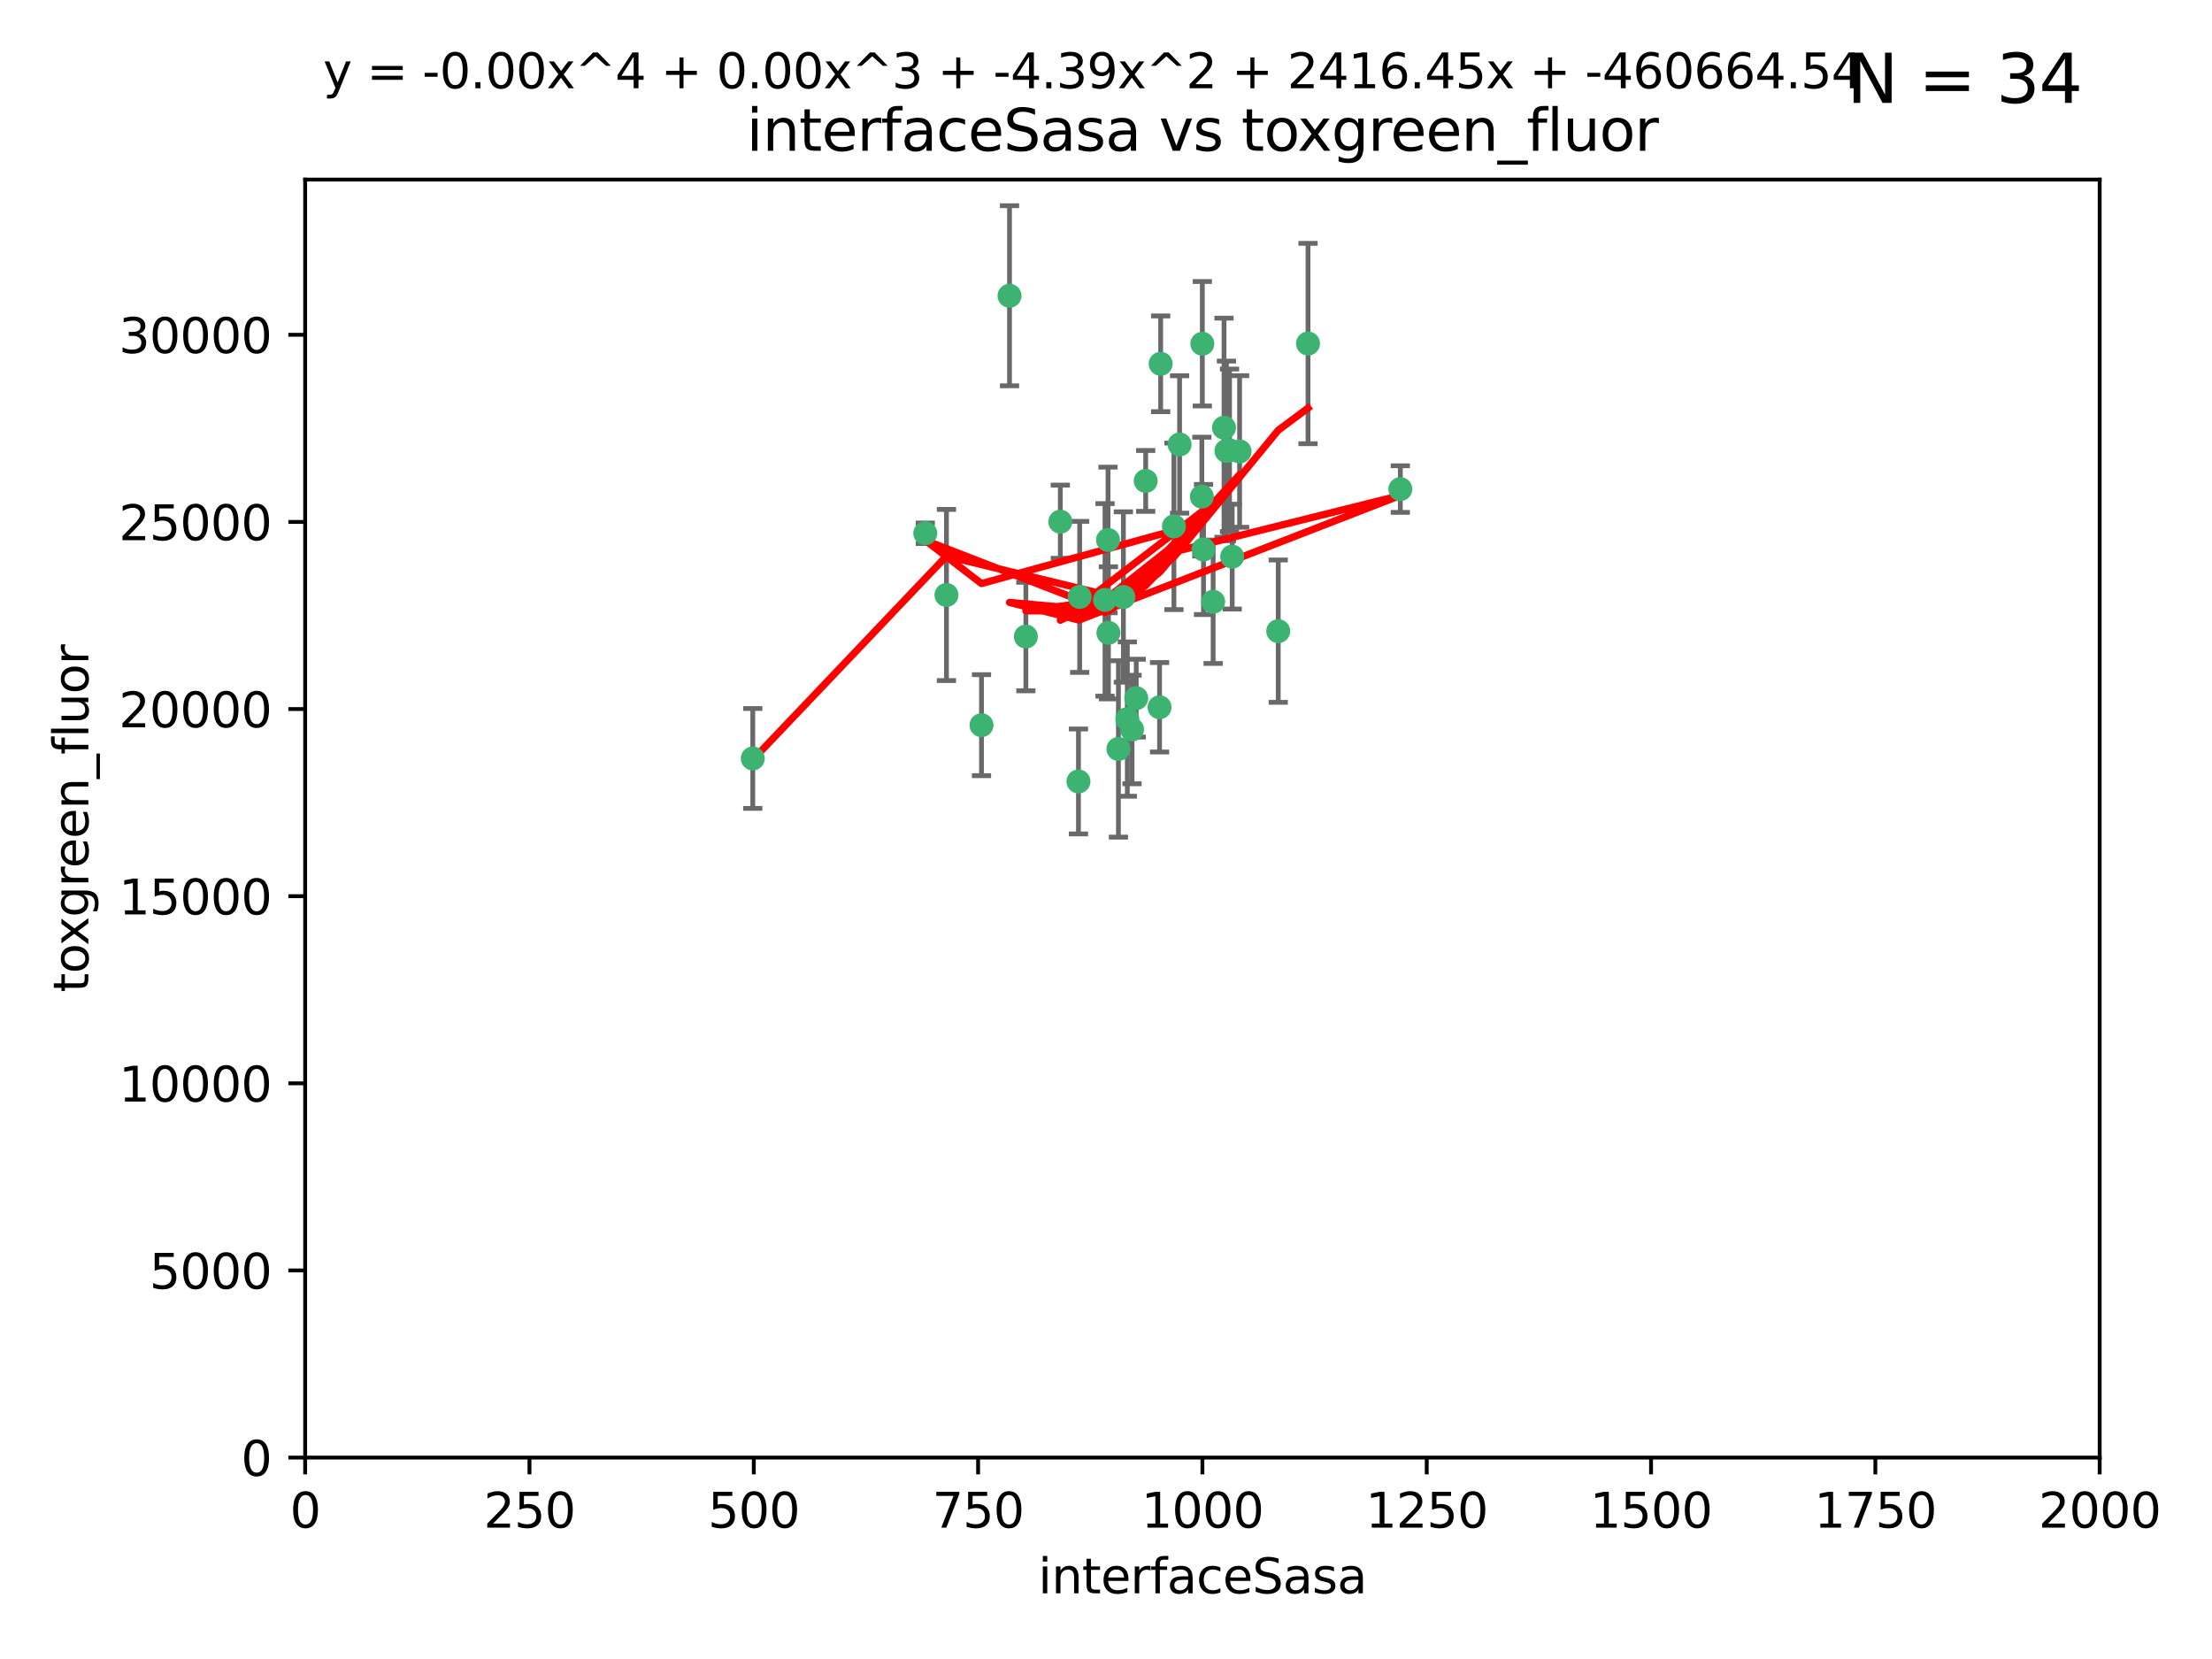 <?xml version="1.0" encoding="utf-8" standalone="no"?>
<!DOCTYPE svg PUBLIC "-//W3C//DTD SVG 1.1//EN"
  "http://www.w3.org/Graphics/SVG/1.1/DTD/svg11.dtd">
<svg xmlns:xlink="http://www.w3.org/1999/xlink" width="460.8pt" height="345.6pt" viewBox="0 0 460.8 345.6" xmlns="http://www.w3.org/2000/svg" version="1.1">
 <defs>
  <style type="text/css">*{stroke-linejoin: round; stroke-linecap: butt}</style>
 </defs>
 <g id="figure_1">
  <g id="patch_1">
   <path d="M 0 345.6 
L 460.8 345.6 
L 460.8 0 
L 0 0 
z
" style="fill: #ffffff"/>
  </g>
  <g id="axes_1">
   <g id="patch_2">
    <path d="M 63.571 303.64 
L 437.4 303.64 
L 437.4 37.411 
L 63.571 37.411 
z
" style="fill: #ffffff"/>
   </g>
   <g id="PathCollection_1">
    <defs>
     <path id="m8db1469e24" d="M 0 1.118 
C 0.297 1.118 0.581 1 0.791 0.791 
C 1 0.581 1.118 0.297 1.118 0 
C 1.118 -0.297 1 -0.581 0.791 -0.791 
C 0.581 -1 0.297 -1.118 0 -1.118 
C -0.297 -1.118 -0.581 -1 -0.791 -0.791 
C -1 -0.581 -1.118 -0.297 -1.118 0 
C -1.118 0.297 -1 0.581 -0.791 0.791 
C -0.581 1 -0.297 1.118 0 1.118 
z
" style="stroke: #3cb371"/>
    </defs>
    <g clip-path="url(#ped86cfc4ae)">
     <use xlink:href="#m8db1469e24" x="272.484" y="71.562" style="fill: #3cb371; stroke: #3cb371"/>
     <use xlink:href="#m8db1469e24" x="266.28" y="131.48" style="fill: #3cb371; stroke: #3cb371"/>
     <use xlink:href="#m8db1469e24" x="250.716" y="114.467" style="fill: #3cb371; stroke: #3cb371"/>
     <use xlink:href="#m8db1469e24" x="254.987" y="89.097" style="fill: #3cb371; stroke: #3cb371"/>
     <use xlink:href="#m8db1469e24" x="220.886" y="108.676" style="fill: #3cb371; stroke: #3cb371"/>
     <use xlink:href="#m8db1469e24" x="241.787" y="75.786" style="fill: #3cb371; stroke: #3cb371"/>
     <use xlink:href="#m8db1469e24" x="252.721" y="125.356" style="fill: #3cb371; stroke: #3cb371"/>
     <use xlink:href="#m8db1469e24" x="258.229" y="94.046" style="fill: #3cb371; stroke: #3cb371"/>
     <use xlink:href="#m8db1469e24" x="232.987" y="156.019" style="fill: #3cb371; stroke: #3cb371"/>
     <use xlink:href="#m8db1469e24" x="241.557" y="147.335" style="fill: #3cb371; stroke: #3cb371"/>
     <use xlink:href="#m8db1469e24" x="230.194" y="124.965" style="fill: #3cb371; stroke: #3cb371"/>
     <use xlink:href="#m8db1469e24" x="255.489" y="93.933" style="fill: #3cb371; stroke: #3cb371"/>
     <use xlink:href="#m8db1469e24" x="256.689" y="115.953" style="fill: #3cb371; stroke: #3cb371"/>
     <use xlink:href="#m8db1469e24" x="244.553" y="109.646" style="fill: #3cb371; stroke: #3cb371"/>
     <use xlink:href="#m8db1469e24" x="250.368" y="103.453" style="fill: #3cb371; stroke: #3cb371"/>
     <use xlink:href="#m8db1469e24" x="256.134" y="93.812" style="fill: #3cb371; stroke: #3cb371"/>
     <use xlink:href="#m8db1469e24" x="234.02" y="124.367" style="fill: #3cb371; stroke: #3cb371"/>
     <use xlink:href="#m8db1469e24" x="238.669" y="100.184" style="fill: #3cb371; stroke: #3cb371"/>
     <use xlink:href="#m8db1469e24" x="245.731" y="92.588" style="fill: #3cb371; stroke: #3cb371"/>
     <use xlink:href="#m8db1469e24" x="291.711" y="101.886" style="fill: #3cb371; stroke: #3cb371"/>
     <use xlink:href="#m8db1469e24" x="224.916" y="124.337" style="fill: #3cb371; stroke: #3cb371"/>
     <use xlink:href="#m8db1469e24" x="250.465" y="71.61" style="fill: #3cb371; stroke: #3cb371"/>
     <use xlink:href="#m8db1469e24" x="204.462" y="151.067" style="fill: #3cb371; stroke: #3cb371"/>
     <use xlink:href="#m8db1469e24" x="192.753" y="111.087" style="fill: #3cb371; stroke: #3cb371"/>
     <use xlink:href="#m8db1469e24" x="230.822" y="112.487" style="fill: #3cb371; stroke: #3cb371"/>
     <use xlink:href="#m8db1469e24" x="210.301" y="61.614" style="fill: #3cb371; stroke: #3cb371"/>
     <use xlink:href="#m8db1469e24" x="224.662" y="162.792" style="fill: #3cb371; stroke: #3cb371"/>
     <use xlink:href="#m8db1469e24" x="236.699" y="145.439" style="fill: #3cb371; stroke: #3cb371"/>
     <use xlink:href="#m8db1469e24" x="230.901" y="131.829" style="fill: #3cb371; stroke: #3cb371"/>
     <use xlink:href="#m8db1469e24" x="213.706" y="132.603" style="fill: #3cb371; stroke: #3cb371"/>
     <use xlink:href="#m8db1469e24" x="235.826" y="151.97" style="fill: #3cb371; stroke: #3cb371"/>
     <use xlink:href="#m8db1469e24" x="234.846" y="149.795" style="fill: #3cb371; stroke: #3cb371"/>
     <use xlink:href="#m8db1469e24" x="197.163" y="123.943" style="fill: #3cb371; stroke: #3cb371"/>
     <use xlink:href="#m8db1469e24" x="156.817" y="157.999" style="fill: #3cb371; stroke: #3cb371"/>
    </g>
   </g>
   <g id="matplotlib.axis_1">
    <g id="xtick_1">
     <g id="line2d_1">
      <defs>
       <path id="m9df6489dea" d="M 0 0 
L 0 3.5 
" style="stroke: #000000; stroke-width: 0.8"/>
      </defs>
      <g>
       <use xlink:href="#m9df6489dea" x="63.571" y="303.64" style="stroke: #000000; stroke-width: 0.8"/>
      </g>
     </g>
     <g id="text_1">
      <!-- 0 -->
      <g transform="translate(60.39 318.238)scale(0.1 -0.1)">
       <defs>
        <path id="DejaVuSans-30" d="M 2034 4250 
Q 1547 4250 1301 3770 
Q 1056 3291 1056 2328 
Q 1056 1369 1301 889 
Q 1547 409 2034 409 
Q 2525 409 2770 889 
Q 3016 1369 3016 2328 
Q 3016 3291 2770 3770 
Q 2525 4250 2034 4250 
z
M 2034 4750 
Q 2819 4750 3233 4129 
Q 3647 3509 3647 2328 
Q 3647 1150 3233 529 
Q 2819 -91 2034 -91 
Q 1250 -91 836 529 
Q 422 1150 422 2328 
Q 422 3509 836 4129 
Q 1250 4750 2034 4750 
z
" transform="scale(0.016)"/>
       </defs>
       <use xlink:href="#DejaVuSans-30"/>
      </g>
     </g>
    </g>
    <g id="xtick_2">
     <g id="line2d_2">
      <g>
       <use xlink:href="#m9df6489dea" x="110.3" y="303.64" style="stroke: #000000; stroke-width: 0.8"/>
      </g>
     </g>
     <g id="text_2">
      <!-- 250 -->
      <g transform="translate(100.756 318.238)scale(0.1 -0.1)">
       <defs>
        <path id="DejaVuSans-32" d="M 1228 531 
L 3431 531 
L 3431 0 
L 469 0 
L 469 531 
Q 828 903 1448 1529 
Q 2069 2156 2228 2338 
Q 2531 2678 2651 2914 
Q 2772 3150 2772 3378 
Q 2772 3750 2511 3984 
Q 2250 4219 1831 4219 
Q 1534 4219 1204 4116 
Q 875 4013 500 3803 
L 500 4441 
Q 881 4594 1212 4672 
Q 1544 4750 1819 4750 
Q 2544 4750 2975 4387 
Q 3406 4025 3406 3419 
Q 3406 3131 3298 2873 
Q 3191 2616 2906 2266 
Q 2828 2175 2409 1742 
Q 1991 1309 1228 531 
z
" transform="scale(0.016)"/>
        <path id="DejaVuSans-35" d="M 691 4666 
L 3169 4666 
L 3169 4134 
L 1269 4134 
L 1269 2991 
Q 1406 3038 1543 3061 
Q 1681 3084 1819 3084 
Q 2600 3084 3056 2656 
Q 3513 2228 3513 1497 
Q 3513 744 3044 326 
Q 2575 -91 1722 -91 
Q 1428 -91 1123 -41 
Q 819 9 494 109 
L 494 744 
Q 775 591 1075 516 
Q 1375 441 1709 441 
Q 2250 441 2565 725 
Q 2881 1009 2881 1497 
Q 2881 1984 2565 2268 
Q 2250 2553 1709 2553 
Q 1456 2553 1204 2497 
Q 953 2441 691 2322 
L 691 4666 
z
" transform="scale(0.016)"/>
       </defs>
       <use xlink:href="#DejaVuSans-32"/>
       <use xlink:href="#DejaVuSans-35" x="63.623"/>
       <use xlink:href="#DejaVuSans-30" x="127.246"/>
      </g>
     </g>
    </g>
    <g id="xtick_3">
     <g id="line2d_3">
      <g>
       <use xlink:href="#m9df6489dea" x="157.028" y="303.64" style="stroke: #000000; stroke-width: 0.8"/>
      </g>
     </g>
     <g id="text_3">
      <!-- 500 -->
      <g transform="translate(147.485 318.238)scale(0.1 -0.1)">
       <use xlink:href="#DejaVuSans-35"/>
       <use xlink:href="#DejaVuSans-30" x="63.623"/>
       <use xlink:href="#DejaVuSans-30" x="127.246"/>
      </g>
     </g>
    </g>
    <g id="xtick_4">
     <g id="line2d_4">
      <g>
       <use xlink:href="#m9df6489dea" x="203.757" y="303.64" style="stroke: #000000; stroke-width: 0.8"/>
      </g>
     </g>
     <g id="text_4">
      <!-- 750 -->
      <g transform="translate(194.213 318.238)scale(0.1 -0.1)">
       <defs>
        <path id="DejaVuSans-37" d="M 525 4666 
L 3525 4666 
L 3525 4397 
L 1831 0 
L 1172 0 
L 2766 4134 
L 525 4134 
L 525 4666 
z
" transform="scale(0.016)"/>
       </defs>
       <use xlink:href="#DejaVuSans-37"/>
       <use xlink:href="#DejaVuSans-35" x="63.623"/>
       <use xlink:href="#DejaVuSans-30" x="127.246"/>
      </g>
     </g>
    </g>
    <g id="xtick_5">
     <g id="line2d_5">
      <g>
       <use xlink:href="#m9df6489dea" x="250.486" y="303.64" style="stroke: #000000; stroke-width: 0.8"/>
      </g>
     </g>
     <g id="text_5">
      <!-- 1000 -->
      <g transform="translate(237.761 318.238)scale(0.1 -0.1)">
       <defs>
        <path id="DejaVuSans-31" d="M 794 531 
L 1825 531 
L 1825 4091 
L 703 3866 
L 703 4441 
L 1819 4666 
L 2450 4666 
L 2450 531 
L 3481 531 
L 3481 0 
L 794 0 
L 794 531 
z
" transform="scale(0.016)"/>
       </defs>
       <use xlink:href="#DejaVuSans-31"/>
       <use xlink:href="#DejaVuSans-30" x="63.623"/>
       <use xlink:href="#DejaVuSans-30" x="127.246"/>
       <use xlink:href="#DejaVuSans-30" x="190.869"/>
      </g>
     </g>
    </g>
    <g id="xtick_6">
     <g id="line2d_6">
      <g>
       <use xlink:href="#m9df6489dea" x="297.214" y="303.64" style="stroke: #000000; stroke-width: 0.8"/>
      </g>
     </g>
     <g id="text_6">
      <!-- 1250 -->
      <g transform="translate(284.489 318.238)scale(0.1 -0.1)">
       <use xlink:href="#DejaVuSans-31"/>
       <use xlink:href="#DejaVuSans-32" x="63.623"/>
       <use xlink:href="#DejaVuSans-35" x="127.246"/>
       <use xlink:href="#DejaVuSans-30" x="190.869"/>
      </g>
     </g>
    </g>
    <g id="xtick_7">
     <g id="line2d_7">
      <g>
       <use xlink:href="#m9df6489dea" x="343.943" y="303.64" style="stroke: #000000; stroke-width: 0.8"/>
      </g>
     </g>
     <g id="text_7">
      <!-- 1500 -->
      <g transform="translate(331.218 318.238)scale(0.1 -0.1)">
       <use xlink:href="#DejaVuSans-31"/>
       <use xlink:href="#DejaVuSans-35" x="63.623"/>
       <use xlink:href="#DejaVuSans-30" x="127.246"/>
       <use xlink:href="#DejaVuSans-30" x="190.869"/>
      </g>
     </g>
    </g>
    <g id="xtick_8">
     <g id="line2d_8">
      <g>
       <use xlink:href="#m9df6489dea" x="390.671" y="303.64" style="stroke: #000000; stroke-width: 0.8"/>
      </g>
     </g>
     <g id="text_8">
      <!-- 1750 -->
      <g transform="translate(377.946 318.238)scale(0.1 -0.1)">
       <use xlink:href="#DejaVuSans-31"/>
       <use xlink:href="#DejaVuSans-37" x="63.623"/>
       <use xlink:href="#DejaVuSans-35" x="127.246"/>
       <use xlink:href="#DejaVuSans-30" x="190.869"/>
      </g>
     </g>
    </g>
    <g id="xtick_9">
     <g id="line2d_9">
      <g>
       <use xlink:href="#m9df6489dea" x="437.4" y="303.64" style="stroke: #000000; stroke-width: 0.8"/>
      </g>
     </g>
     <g id="text_9">
      <!-- 2000 -->
      <g transform="translate(424.675 318.238)scale(0.1 -0.1)">
       <use xlink:href="#DejaVuSans-32"/>
       <use xlink:href="#DejaVuSans-30" x="63.623"/>
       <use xlink:href="#DejaVuSans-30" x="127.246"/>
       <use xlink:href="#DejaVuSans-30" x="190.869"/>
      </g>
     </g>
    </g>
    <g id="text_10">
     <!-- interfaceSasa -->
     <g transform="translate(216.279 331.917)scale(0.1 -0.1)">
      <defs>
       <path id="DejaVuSans-69" d="M 603 3500 
L 1178 3500 
L 1178 0 
L 603 0 
L 603 3500 
z
M 603 4863 
L 1178 4863 
L 1178 4134 
L 603 4134 
L 603 4863 
z
" transform="scale(0.016)"/>
       <path id="DejaVuSans-6e" d="M 3513 2113 
L 3513 0 
L 2938 0 
L 2938 2094 
Q 2938 2591 2744 2837 
Q 2550 3084 2163 3084 
Q 1697 3084 1428 2787 
Q 1159 2491 1159 1978 
L 1159 0 
L 581 0 
L 581 3500 
L 1159 3500 
L 1159 2956 
Q 1366 3272 1645 3428 
Q 1925 3584 2291 3584 
Q 2894 3584 3203 3211 
Q 3513 2838 3513 2113 
z
" transform="scale(0.016)"/>
       <path id="DejaVuSans-74" d="M 1172 4494 
L 1172 3500 
L 2356 3500 
L 2356 3053 
L 1172 3053 
L 1172 1153 
Q 1172 725 1289 603 
Q 1406 481 1766 481 
L 2356 481 
L 2356 0 
L 1766 0 
Q 1100 0 847 248 
Q 594 497 594 1153 
L 594 3053 
L 172 3053 
L 172 3500 
L 594 3500 
L 594 4494 
L 1172 4494 
z
" transform="scale(0.016)"/>
       <path id="DejaVuSans-65" d="M 3597 1894 
L 3597 1613 
L 953 1613 
Q 991 1019 1311 708 
Q 1631 397 2203 397 
Q 2534 397 2845 478 
Q 3156 559 3463 722 
L 3463 178 
Q 3153 47 2828 -22 
Q 2503 -91 2169 -91 
Q 1331 -91 842 396 
Q 353 884 353 1716 
Q 353 2575 817 3079 
Q 1281 3584 2069 3584 
Q 2775 3584 3186 3129 
Q 3597 2675 3597 1894 
z
M 3022 2063 
Q 3016 2534 2758 2815 
Q 2500 3097 2075 3097 
Q 1594 3097 1305 2825 
Q 1016 2553 972 2059 
L 3022 2063 
z
" transform="scale(0.016)"/>
       <path id="DejaVuSans-72" d="M 2631 2963 
Q 2534 3019 2420 3045 
Q 2306 3072 2169 3072 
Q 1681 3072 1420 2755 
Q 1159 2438 1159 1844 
L 1159 0 
L 581 0 
L 581 3500 
L 1159 3500 
L 1159 2956 
Q 1341 3275 1631 3429 
Q 1922 3584 2338 3584 
Q 2397 3584 2469 3576 
Q 2541 3569 2628 3553 
L 2631 2963 
z
" transform="scale(0.016)"/>
       <path id="DejaVuSans-66" d="M 2375 4863 
L 2375 4384 
L 1825 4384 
Q 1516 4384 1395 4259 
Q 1275 4134 1275 3809 
L 1275 3500 
L 2222 3500 
L 2222 3053 
L 1275 3053 
L 1275 0 
L 697 0 
L 697 3053 
L 147 3053 
L 147 3500 
L 697 3500 
L 697 3744 
Q 697 4328 969 4595 
Q 1241 4863 1831 4863 
L 2375 4863 
z
" transform="scale(0.016)"/>
       <path id="DejaVuSans-61" d="M 2194 1759 
Q 1497 1759 1228 1600 
Q 959 1441 959 1056 
Q 959 750 1161 570 
Q 1363 391 1709 391 
Q 2188 391 2477 730 
Q 2766 1069 2766 1631 
L 2766 1759 
L 2194 1759 
z
M 3341 1997 
L 3341 0 
L 2766 0 
L 2766 531 
Q 2569 213 2275 61 
Q 1981 -91 1556 -91 
Q 1019 -91 701 211 
Q 384 513 384 1019 
Q 384 1609 779 1909 
Q 1175 2209 1959 2209 
L 2766 2209 
L 2766 2266 
Q 2766 2663 2505 2880 
Q 2244 3097 1772 3097 
Q 1472 3097 1187 3025 
Q 903 2953 641 2809 
L 641 3341 
Q 956 3463 1253 3523 
Q 1550 3584 1831 3584 
Q 2591 3584 2966 3190 
Q 3341 2797 3341 1997 
z
" transform="scale(0.016)"/>
       <path id="DejaVuSans-63" d="M 3122 3366 
L 3122 2828 
Q 2878 2963 2633 3030 
Q 2388 3097 2138 3097 
Q 1578 3097 1268 2742 
Q 959 2388 959 1747 
Q 959 1106 1268 751 
Q 1578 397 2138 397 
Q 2388 397 2633 464 
Q 2878 531 3122 666 
L 3122 134 
Q 2881 22 2623 -34 
Q 2366 -91 2075 -91 
Q 1284 -91 818 406 
Q 353 903 353 1747 
Q 353 2603 823 3093 
Q 1294 3584 2113 3584 
Q 2378 3584 2631 3529 
Q 2884 3475 3122 3366 
z
" transform="scale(0.016)"/>
       <path id="DejaVuSans-53" d="M 3425 4513 
L 3425 3897 
Q 3066 4069 2747 4153 
Q 2428 4238 2131 4238 
Q 1616 4238 1336 4038 
Q 1056 3838 1056 3469 
Q 1056 3159 1242 3001 
Q 1428 2844 1947 2747 
L 2328 2669 
Q 3034 2534 3370 2195 
Q 3706 1856 3706 1288 
Q 3706 609 3251 259 
Q 2797 -91 1919 -91 
Q 1588 -91 1214 -16 
Q 841 59 441 206 
L 441 856 
Q 825 641 1194 531 
Q 1563 422 1919 422 
Q 2459 422 2753 634 
Q 3047 847 3047 1241 
Q 3047 1584 2836 1778 
Q 2625 1972 2144 2069 
L 1759 2144 
Q 1053 2284 737 2584 
Q 422 2884 422 3419 
Q 422 4038 858 4394 
Q 1294 4750 2059 4750 
Q 2388 4750 2728 4690 
Q 3069 4631 3425 4513 
z
" transform="scale(0.016)"/>
       <path id="DejaVuSans-73" d="M 2834 3397 
L 2834 2853 
Q 2591 2978 2328 3040 
Q 2066 3103 1784 3103 
Q 1356 3103 1142 2972 
Q 928 2841 928 2578 
Q 928 2378 1081 2264 
Q 1234 2150 1697 2047 
L 1894 2003 
Q 2506 1872 2764 1633 
Q 3022 1394 3022 966 
Q 3022 478 2636 193 
Q 2250 -91 1575 -91 
Q 1294 -91 989 -36 
Q 684 19 347 128 
L 347 722 
Q 666 556 975 473 
Q 1284 391 1588 391 
Q 1994 391 2212 530 
Q 2431 669 2431 922 
Q 2431 1156 2273 1281 
Q 2116 1406 1581 1522 
L 1381 1569 
Q 847 1681 609 1914 
Q 372 2147 372 2553 
Q 372 3047 722 3315 
Q 1072 3584 1716 3584 
Q 2034 3584 2315 3537 
Q 2597 3491 2834 3397 
z
" transform="scale(0.016)"/>
      </defs>
      <use xlink:href="#DejaVuSans-69"/>
      <use xlink:href="#DejaVuSans-6e" x="27.783"/>
      <use xlink:href="#DejaVuSans-74" x="91.162"/>
      <use xlink:href="#DejaVuSans-65" x="130.371"/>
      <use xlink:href="#DejaVuSans-72" x="191.895"/>
      <use xlink:href="#DejaVuSans-66" x="233.008"/>
      <use xlink:href="#DejaVuSans-61" x="268.213"/>
      <use xlink:href="#DejaVuSans-63" x="329.492"/>
      <use xlink:href="#DejaVuSans-65" x="384.473"/>
      <use xlink:href="#DejaVuSans-53" x="445.996"/>
      <use xlink:href="#DejaVuSans-61" x="509.473"/>
      <use xlink:href="#DejaVuSans-73" x="570.752"/>
      <use xlink:href="#DejaVuSans-61" x="622.852"/>
     </g>
    </g>
   </g>
   <g id="matplotlib.axis_2">
    <g id="ytick_1">
     <g id="line2d_10">
      <defs>
       <path id="mc651f4a1d0" d="M 0 0 
L -3.5 0 
" style="stroke: #000000; stroke-width: 0.8"/>
      </defs>
      <g>
       <use xlink:href="#mc651f4a1d0" x="63.571" y="303.64" style="stroke: #000000; stroke-width: 0.8"/>
      </g>
     </g>
     <g id="text_11">
      <!-- 0 -->
      <g transform="translate(50.209 307.439)scale(0.1 -0.1)">
       <use xlink:href="#DejaVuSans-30"/>
      </g>
     </g>
    </g>
    <g id="ytick_2">
     <g id="line2d_11">
      <g>
       <use xlink:href="#mc651f4a1d0" x="63.571" y="264.657" style="stroke: #000000; stroke-width: 0.8"/>
      </g>
     </g>
     <g id="text_12">
      <!-- 5000 -->
      <g transform="translate(31.121 268.457)scale(0.1 -0.1)">
       <use xlink:href="#DejaVuSans-35"/>
       <use xlink:href="#DejaVuSans-30" x="63.623"/>
       <use xlink:href="#DejaVuSans-30" x="127.246"/>
       <use xlink:href="#DejaVuSans-30" x="190.869"/>
      </g>
     </g>
    </g>
    <g id="ytick_3">
     <g id="line2d_12">
      <g>
       <use xlink:href="#mc651f4a1d0" x="63.571" y="225.675" style="stroke: #000000; stroke-width: 0.8"/>
      </g>
     </g>
     <g id="text_13">
      <!-- 10000 -->
      <g transform="translate(24.759 229.474)scale(0.1 -0.1)">
       <use xlink:href="#DejaVuSans-31"/>
       <use xlink:href="#DejaVuSans-30" x="63.623"/>
       <use xlink:href="#DejaVuSans-30" x="127.246"/>
       <use xlink:href="#DejaVuSans-30" x="190.869"/>
       <use xlink:href="#DejaVuSans-30" x="254.492"/>
      </g>
     </g>
    </g>
    <g id="ytick_4">
     <g id="line2d_13">
      <g>
       <use xlink:href="#mc651f4a1d0" x="63.571" y="186.692" style="stroke: #000000; stroke-width: 0.8"/>
      </g>
     </g>
     <g id="text_14">
      <!-- 15000 -->
      <g transform="translate(24.759 190.492)scale(0.1 -0.1)">
       <use xlink:href="#DejaVuSans-31"/>
       <use xlink:href="#DejaVuSans-35" x="63.623"/>
       <use xlink:href="#DejaVuSans-30" x="127.246"/>
       <use xlink:href="#DejaVuSans-30" x="190.869"/>
       <use xlink:href="#DejaVuSans-30" x="254.492"/>
      </g>
     </g>
    </g>
    <g id="ytick_5">
     <g id="line2d_14">
      <g>
       <use xlink:href="#mc651f4a1d0" x="63.571" y="147.71" style="stroke: #000000; stroke-width: 0.8"/>
      </g>
     </g>
     <g id="text_15">
      <!-- 20000 -->
      <g transform="translate(24.759 151.509)scale(0.1 -0.1)">
       <use xlink:href="#DejaVuSans-32"/>
       <use xlink:href="#DejaVuSans-30" x="63.623"/>
       <use xlink:href="#DejaVuSans-30" x="127.246"/>
       <use xlink:href="#DejaVuSans-30" x="190.869"/>
       <use xlink:href="#DejaVuSans-30" x="254.492"/>
      </g>
     </g>
    </g>
    <g id="ytick_6">
     <g id="line2d_15">
      <g>
       <use xlink:href="#mc651f4a1d0" x="63.571" y="108.727" style="stroke: #000000; stroke-width: 0.8"/>
      </g>
     </g>
     <g id="text_16">
      <!-- 25000 -->
      <g transform="translate(24.759 112.527)scale(0.1 -0.1)">
       <use xlink:href="#DejaVuSans-32"/>
       <use xlink:href="#DejaVuSans-35" x="63.623"/>
       <use xlink:href="#DejaVuSans-30" x="127.246"/>
       <use xlink:href="#DejaVuSans-30" x="190.869"/>
       <use xlink:href="#DejaVuSans-30" x="254.492"/>
      </g>
     </g>
    </g>
    <g id="ytick_7">
     <g id="line2d_16">
      <g>
       <use xlink:href="#mc651f4a1d0" x="63.571" y="69.745" style="stroke: #000000; stroke-width: 0.8"/>
      </g>
     </g>
     <g id="text_17">
      <!-- 30000 -->
      <g transform="translate(24.759 73.544)scale(0.1 -0.1)">
       <defs>
        <path id="DejaVuSans-33" d="M 2597 2516 
Q 3050 2419 3304 2112 
Q 3559 1806 3559 1356 
Q 3559 666 3084 287 
Q 2609 -91 1734 -91 
Q 1441 -91 1130 -33 
Q 819 25 488 141 
L 488 750 
Q 750 597 1062 519 
Q 1375 441 1716 441 
Q 2309 441 2620 675 
Q 2931 909 2931 1356 
Q 2931 1769 2642 2001 
Q 2353 2234 1838 2234 
L 1294 2234 
L 1294 2753 
L 1863 2753 
Q 2328 2753 2575 2939 
Q 2822 3125 2822 3475 
Q 2822 3834 2567 4026 
Q 2313 4219 1838 4219 
Q 1578 4219 1281 4162 
Q 984 4106 628 3988 
L 628 4550 
Q 988 4650 1302 4700 
Q 1616 4750 1894 4750 
Q 2613 4750 3031 4423 
Q 3450 4097 3450 3541 
Q 3450 3153 3228 2886 
Q 3006 2619 2597 2516 
z
" transform="scale(0.016)"/>
       </defs>
       <use xlink:href="#DejaVuSans-33"/>
       <use xlink:href="#DejaVuSans-30" x="63.623"/>
       <use xlink:href="#DejaVuSans-30" x="127.246"/>
       <use xlink:href="#DejaVuSans-30" x="190.869"/>
       <use xlink:href="#DejaVuSans-30" x="254.492"/>
      </g>
     </g>
    </g>
    <g id="text_18">
     <!-- toxgreen_fluor -->
     <g transform="translate(18.401 206.72)rotate(-90)scale(0.1 -0.1)">
      <defs>
       <path id="DejaVuSans-6f" d="M 1959 3097 
Q 1497 3097 1228 2736 
Q 959 2375 959 1747 
Q 959 1119 1226 758 
Q 1494 397 1959 397 
Q 2419 397 2687 759 
Q 2956 1122 2956 1747 
Q 2956 2369 2687 2733 
Q 2419 3097 1959 3097 
z
M 1959 3584 
Q 2709 3584 3137 3096 
Q 3566 2609 3566 1747 
Q 3566 888 3137 398 
Q 2709 -91 1959 -91 
Q 1206 -91 779 398 
Q 353 888 353 1747 
Q 353 2609 779 3096 
Q 1206 3584 1959 3584 
z
" transform="scale(0.016)"/>
       <path id="DejaVuSans-78" d="M 3513 3500 
L 2247 1797 
L 3578 0 
L 2900 0 
L 1881 1375 
L 863 0 
L 184 0 
L 1544 1831 
L 300 3500 
L 978 3500 
L 1906 2253 
L 2834 3500 
L 3513 3500 
z
" transform="scale(0.016)"/>
       <path id="DejaVuSans-67" d="M 2906 1791 
Q 2906 2416 2648 2759 
Q 2391 3103 1925 3103 
Q 1463 3103 1205 2759 
Q 947 2416 947 1791 
Q 947 1169 1205 825 
Q 1463 481 1925 481 
Q 2391 481 2648 825 
Q 2906 1169 2906 1791 
z
M 3481 434 
Q 3481 -459 3084 -895 
Q 2688 -1331 1869 -1331 
Q 1566 -1331 1297 -1286 
Q 1028 -1241 775 -1147 
L 775 -588 
Q 1028 -725 1275 -790 
Q 1522 -856 1778 -856 
Q 2344 -856 2625 -561 
Q 2906 -266 2906 331 
L 2906 616 
Q 2728 306 2450 153 
Q 2172 0 1784 0 
Q 1141 0 747 490 
Q 353 981 353 1791 
Q 353 2603 747 3093 
Q 1141 3584 1784 3584 
Q 2172 3584 2450 3431 
Q 2728 3278 2906 2969 
L 2906 3500 
L 3481 3500 
L 3481 434 
z
" transform="scale(0.016)"/>
       <path id="DejaVuSans-5f" d="M 3263 -1063 
L 3263 -1509 
L -63 -1509 
L -63 -1063 
L 3263 -1063 
z
" transform="scale(0.016)"/>
       <path id="DejaVuSans-6c" d="M 603 4863 
L 1178 4863 
L 1178 0 
L 603 0 
L 603 4863 
z
" transform="scale(0.016)"/>
       <path id="DejaVuSans-75" d="M 544 1381 
L 544 3500 
L 1119 3500 
L 1119 1403 
Q 1119 906 1312 657 
Q 1506 409 1894 409 
Q 2359 409 2629 706 
Q 2900 1003 2900 1516 
L 2900 3500 
L 3475 3500 
L 3475 0 
L 2900 0 
L 2900 538 
Q 2691 219 2414 64 
Q 2138 -91 1772 -91 
Q 1169 -91 856 284 
Q 544 659 544 1381 
z
M 1991 3584 
L 1991 3584 
z
" transform="scale(0.016)"/>
      </defs>
      <use xlink:href="#DejaVuSans-74"/>
      <use xlink:href="#DejaVuSans-6f" x="39.209"/>
      <use xlink:href="#DejaVuSans-78" x="97.266"/>
      <use xlink:href="#DejaVuSans-67" x="156.445"/>
      <use xlink:href="#DejaVuSans-72" x="219.922"/>
      <use xlink:href="#DejaVuSans-65" x="258.785"/>
      <use xlink:href="#DejaVuSans-65" x="320.309"/>
      <use xlink:href="#DejaVuSans-6e" x="381.832"/>
      <use xlink:href="#DejaVuSans-5f" x="445.211"/>
      <use xlink:href="#DejaVuSans-66" x="495.211"/>
      <use xlink:href="#DejaVuSans-6c" x="530.416"/>
      <use xlink:href="#DejaVuSans-75" x="558.199"/>
      <use xlink:href="#DejaVuSans-6f" x="621.578"/>
      <use xlink:href="#DejaVuSans-72" x="682.76"/>
     </g>
    </g>
   </g>
   <g id="LineCollection_1">
    <path d="M 272.484 92.434 
L 272.484 50.691 
" clip-path="url(#ped86cfc4ae)" style="fill: none; stroke: #696969"/>
    <path d="M 266.28 146.307 
L 266.28 116.654 
" clip-path="url(#ped86cfc4ae)" style="fill: none; stroke: #696969"/>
    <path d="M 250.716 128.017 
L 250.716 100.917 
" clip-path="url(#ped86cfc4ae)" style="fill: none; stroke: #696969"/>
    <path d="M 254.987 111.917 
L 254.987 66.277 
" clip-path="url(#ped86cfc4ae)" style="fill: none; stroke: #696969"/>
    <path d="M 220.886 116.296 
L 220.886 101.057 
" clip-path="url(#ped86cfc4ae)" style="fill: none; stroke: #696969"/>
    <path d="M 241.787 85.756 
L 241.787 65.815 
" clip-path="url(#ped86cfc4ae)" style="fill: none; stroke: #696969"/>
    <path d="M 252.721 138.211 
L 252.721 112.501 
" clip-path="url(#ped86cfc4ae)" style="fill: none; stroke: #696969"/>
    <path d="M 258.229 109.836 
L 258.229 78.257 
" clip-path="url(#ped86cfc4ae)" style="fill: none; stroke: #696969"/>
    <path d="M 232.987 174.39 
L 232.987 137.647 
" clip-path="url(#ped86cfc4ae)" style="fill: none; stroke: #696969"/>
    <path d="M 241.557 156.65 
L 241.557 138.02 
" clip-path="url(#ped86cfc4ae)" style="fill: none; stroke: #696969"/>
    <path d="M 230.194 145.018 
L 230.194 104.912 
" clip-path="url(#ped86cfc4ae)" style="fill: none; stroke: #696969"/>
    <path d="M 255.489 112.649 
L 255.489 75.218 
" clip-path="url(#ped86cfc4ae)" style="fill: none; stroke: #696969"/>
    <path d="M 256.689 126.872 
L 256.689 105.035 
" clip-path="url(#ped86cfc4ae)" style="fill: none; stroke: #696969"/>
    <path d="M 244.553 126.988 
L 244.553 92.305 
" clip-path="url(#ped86cfc4ae)" style="fill: none; stroke: #696969"/>
    <path d="M 250.368 115.826 
L 250.368 91.08 
" clip-path="url(#ped86cfc4ae)" style="fill: none; stroke: #696969"/>
    <path d="M 256.134 110.745 
L 256.134 76.878 
" clip-path="url(#ped86cfc4ae)" style="fill: none; stroke: #696969"/>
    <path d="M 234.02 142.114 
L 234.02 106.621 
" clip-path="url(#ped86cfc4ae)" style="fill: none; stroke: #696969"/>
    <path d="M 238.669 106.525 
L 238.669 93.844 
" clip-path="url(#ped86cfc4ae)" style="fill: none; stroke: #696969"/>
    <path d="M 245.731 106.902 
L 245.731 78.274 
" clip-path="url(#ped86cfc4ae)" style="fill: none; stroke: #696969"/>
    <path d="M 291.711 106.741 
L 291.711 97.032 
" clip-path="url(#ped86cfc4ae)" style="fill: none; stroke: #696969"/>
    <path d="M 224.916 140.07 
L 224.916 108.604 
" clip-path="url(#ped86cfc4ae)" style="fill: none; stroke: #696969"/>
    <path d="M 250.465 84.576 
L 250.465 58.645 
" clip-path="url(#ped86cfc4ae)" style="fill: none; stroke: #696969"/>
    <path d="M 204.462 161.588 
L 204.462 140.547 
" clip-path="url(#ped86cfc4ae)" style="fill: none; stroke: #696969"/>
    <path d="M 192.753 113.226 
L 192.753 108.949 
" clip-path="url(#ped86cfc4ae)" style="fill: none; stroke: #696969"/>
    <path d="M 230.822 127.655 
L 230.822 97.319 
" clip-path="url(#ped86cfc4ae)" style="fill: none; stroke: #696969"/>
    <path d="M 210.301 80.373 
L 210.301 42.855 
" clip-path="url(#ped86cfc4ae)" style="fill: none; stroke: #696969"/>
    <path d="M 224.662 173.718 
L 224.662 151.865 
" clip-path="url(#ped86cfc4ae)" style="fill: none; stroke: #696969"/>
    <path d="M 236.699 153.546 
L 236.699 137.331 
" clip-path="url(#ped86cfc4ae)" style="fill: none; stroke: #696969"/>
    <path d="M 230.901 145.591 
L 230.901 118.067 
" clip-path="url(#ped86cfc4ae)" style="fill: none; stroke: #696969"/>
    <path d="M 213.706 143.904 
L 213.706 121.303 
" clip-path="url(#ped86cfc4ae)" style="fill: none; stroke: #696969"/>
    <path d="M 235.826 163.271 
L 235.826 140.669 
" clip-path="url(#ped86cfc4ae)" style="fill: none; stroke: #696969"/>
    <path d="M 234.846 165.867 
L 234.846 133.723 
" clip-path="url(#ped86cfc4ae)" style="fill: none; stroke: #696969"/>
    <path d="M 197.163 141.769 
L 197.163 106.117 
" clip-path="url(#ped86cfc4ae)" style="fill: none; stroke: #696969"/>
    <path d="M 156.817 168.403 
L 156.817 147.594 
" clip-path="url(#ped86cfc4ae)" style="fill: none; stroke: #696969"/>
   </g>
   <g id="line2d_17">
    <defs>
     <path id="m09b7cf250a" d="M 2 0 
L -2 -0 
" style="stroke: #696969"/>
    </defs>
    <g clip-path="url(#ped86cfc4ae)">
     <use xlink:href="#m09b7cf250a" x="272.484" y="92.434" style="fill: #696969; stroke: #696969"/>
     <use xlink:href="#m09b7cf250a" x="266.28" y="146.307" style="fill: #696969; stroke: #696969"/>
     <use xlink:href="#m09b7cf250a" x="250.716" y="128.017" style="fill: #696969; stroke: #696969"/>
     <use xlink:href="#m09b7cf250a" x="254.987" y="111.917" style="fill: #696969; stroke: #696969"/>
     <use xlink:href="#m09b7cf250a" x="220.886" y="116.296" style="fill: #696969; stroke: #696969"/>
     <use xlink:href="#m09b7cf250a" x="241.787" y="85.756" style="fill: #696969; stroke: #696969"/>
     <use xlink:href="#m09b7cf250a" x="252.721" y="138.211" style="fill: #696969; stroke: #696969"/>
     <use xlink:href="#m09b7cf250a" x="258.229" y="109.836" style="fill: #696969; stroke: #696969"/>
     <use xlink:href="#m09b7cf250a" x="232.987" y="174.39" style="fill: #696969; stroke: #696969"/>
     <use xlink:href="#m09b7cf250a" x="241.557" y="156.65" style="fill: #696969; stroke: #696969"/>
     <use xlink:href="#m09b7cf250a" x="230.194" y="145.018" style="fill: #696969; stroke: #696969"/>
     <use xlink:href="#m09b7cf250a" x="255.489" y="112.649" style="fill: #696969; stroke: #696969"/>
     <use xlink:href="#m09b7cf250a" x="256.689" y="126.872" style="fill: #696969; stroke: #696969"/>
     <use xlink:href="#m09b7cf250a" x="244.553" y="126.988" style="fill: #696969; stroke: #696969"/>
     <use xlink:href="#m09b7cf250a" x="250.368" y="115.826" style="fill: #696969; stroke: #696969"/>
     <use xlink:href="#m09b7cf250a" x="256.134" y="110.745" style="fill: #696969; stroke: #696969"/>
     <use xlink:href="#m09b7cf250a" x="234.02" y="142.114" style="fill: #696969; stroke: #696969"/>
     <use xlink:href="#m09b7cf250a" x="238.669" y="106.525" style="fill: #696969; stroke: #696969"/>
     <use xlink:href="#m09b7cf250a" x="245.731" y="106.902" style="fill: #696969; stroke: #696969"/>
     <use xlink:href="#m09b7cf250a" x="291.711" y="106.741" style="fill: #696969; stroke: #696969"/>
     <use xlink:href="#m09b7cf250a" x="224.916" y="140.07" style="fill: #696969; stroke: #696969"/>
     <use xlink:href="#m09b7cf250a" x="250.465" y="84.576" style="fill: #696969; stroke: #696969"/>
     <use xlink:href="#m09b7cf250a" x="204.462" y="161.588" style="fill: #696969; stroke: #696969"/>
     <use xlink:href="#m09b7cf250a" x="192.753" y="113.226" style="fill: #696969; stroke: #696969"/>
     <use xlink:href="#m09b7cf250a" x="230.822" y="127.655" style="fill: #696969; stroke: #696969"/>
     <use xlink:href="#m09b7cf250a" x="210.301" y="80.373" style="fill: #696969; stroke: #696969"/>
     <use xlink:href="#m09b7cf250a" x="224.662" y="173.718" style="fill: #696969; stroke: #696969"/>
     <use xlink:href="#m09b7cf250a" x="236.699" y="153.546" style="fill: #696969; stroke: #696969"/>
     <use xlink:href="#m09b7cf250a" x="230.901" y="145.591" style="fill: #696969; stroke: #696969"/>
     <use xlink:href="#m09b7cf250a" x="213.706" y="143.904" style="fill: #696969; stroke: #696969"/>
     <use xlink:href="#m09b7cf250a" x="235.826" y="163.271" style="fill: #696969; stroke: #696969"/>
     <use xlink:href="#m09b7cf250a" x="234.846" y="165.867" style="fill: #696969; stroke: #696969"/>
     <use xlink:href="#m09b7cf250a" x="197.163" y="141.769" style="fill: #696969; stroke: #696969"/>
     <use xlink:href="#m09b7cf250a" x="156.817" y="168.403" style="fill: #696969; stroke: #696969"/>
    </g>
   </g>
   <g id="line2d_18">
    <g clip-path="url(#ped86cfc4ae)">
     <use xlink:href="#m09b7cf250a" x="272.484" y="50.691" style="fill: #696969; stroke: #696969"/>
     <use xlink:href="#m09b7cf250a" x="266.28" y="116.654" style="fill: #696969; stroke: #696969"/>
     <use xlink:href="#m09b7cf250a" x="250.716" y="100.917" style="fill: #696969; stroke: #696969"/>
     <use xlink:href="#m09b7cf250a" x="254.987" y="66.277" style="fill: #696969; stroke: #696969"/>
     <use xlink:href="#m09b7cf250a" x="220.886" y="101.057" style="fill: #696969; stroke: #696969"/>
     <use xlink:href="#m09b7cf250a" x="241.787" y="65.815" style="fill: #696969; stroke: #696969"/>
     <use xlink:href="#m09b7cf250a" x="252.721" y="112.501" style="fill: #696969; stroke: #696969"/>
     <use xlink:href="#m09b7cf250a" x="258.229" y="78.257" style="fill: #696969; stroke: #696969"/>
     <use xlink:href="#m09b7cf250a" x="232.987" y="137.647" style="fill: #696969; stroke: #696969"/>
     <use xlink:href="#m09b7cf250a" x="241.557" y="138.02" style="fill: #696969; stroke: #696969"/>
     <use xlink:href="#m09b7cf250a" x="230.194" y="104.912" style="fill: #696969; stroke: #696969"/>
     <use xlink:href="#m09b7cf250a" x="255.489" y="75.218" style="fill: #696969; stroke: #696969"/>
     <use xlink:href="#m09b7cf250a" x="256.689" y="105.035" style="fill: #696969; stroke: #696969"/>
     <use xlink:href="#m09b7cf250a" x="244.553" y="92.305" style="fill: #696969; stroke: #696969"/>
     <use xlink:href="#m09b7cf250a" x="250.368" y="91.08" style="fill: #696969; stroke: #696969"/>
     <use xlink:href="#m09b7cf250a" x="256.134" y="76.878" style="fill: #696969; stroke: #696969"/>
     <use xlink:href="#m09b7cf250a" x="234.02" y="106.621" style="fill: #696969; stroke: #696969"/>
     <use xlink:href="#m09b7cf250a" x="238.669" y="93.844" style="fill: #696969; stroke: #696969"/>
     <use xlink:href="#m09b7cf250a" x="245.731" y="78.274" style="fill: #696969; stroke: #696969"/>
     <use xlink:href="#m09b7cf250a" x="291.711" y="97.032" style="fill: #696969; stroke: #696969"/>
     <use xlink:href="#m09b7cf250a" x="224.916" y="108.604" style="fill: #696969; stroke: #696969"/>
     <use xlink:href="#m09b7cf250a" x="250.465" y="58.645" style="fill: #696969; stroke: #696969"/>
     <use xlink:href="#m09b7cf250a" x="204.462" y="140.547" style="fill: #696969; stroke: #696969"/>
     <use xlink:href="#m09b7cf250a" x="192.753" y="108.949" style="fill: #696969; stroke: #696969"/>
     <use xlink:href="#m09b7cf250a" x="230.822" y="97.319" style="fill: #696969; stroke: #696969"/>
     <use xlink:href="#m09b7cf250a" x="210.301" y="42.855" style="fill: #696969; stroke: #696969"/>
     <use xlink:href="#m09b7cf250a" x="224.662" y="151.865" style="fill: #696969; stroke: #696969"/>
     <use xlink:href="#m09b7cf250a" x="236.699" y="137.331" style="fill: #696969; stroke: #696969"/>
     <use xlink:href="#m09b7cf250a" x="230.901" y="118.067" style="fill: #696969; stroke: #696969"/>
     <use xlink:href="#m09b7cf250a" x="213.706" y="121.303" style="fill: #696969; stroke: #696969"/>
     <use xlink:href="#m09b7cf250a" x="235.826" y="140.669" style="fill: #696969; stroke: #696969"/>
     <use xlink:href="#m09b7cf250a" x="234.846" y="133.723" style="fill: #696969; stroke: #696969"/>
     <use xlink:href="#m09b7cf250a" x="197.163" y="106.117" style="fill: #696969; stroke: #696969"/>
     <use xlink:href="#m09b7cf250a" x="156.817" y="147.594" style="fill: #696969; stroke: #696969"/>
    </g>
   </g>
   <g id="line2d_19">
    <path d="M 272.484 85.008 
L 266.28 89.625 
L 250.716 108.578 
L 254.987 103.055 
L 220.886 129.217 
L 241.787 118.986 
L 252.721 106 
L 258.229 98.873 
L 232.987 126.166 
L 241.557 119.219 
L 230.194 127.605 
L 255.489 102.401 
L 256.689 100.847 
L 244.553 116.021 
L 250.368 109.02 
L 256.134 101.565 
L 234.02 125.525 
L 238.669 121.955 
L 245.731 114.677 
L 291.711 103.219 
L 224.916 129.122 
L 250.465 108.897 
L 204.462 121.568 
L 192.753 112.562 
L 230.822 127.319 
L 210.301 125.496 
L 224.662 129.155 
L 236.699 123.601 
L 230.901 127.282 
L 213.706 127.255 
L 235.826 124.268 
L 234.846 124.971 
L 197.163 115.855 
L 156.817 158.272 
" clip-path="url(#ped86cfc4ae)" style="fill: none; stroke: #ff0000; stroke-width: 1.5; stroke-linecap: square"/>
   </g>
   <g id="line2d_20">
    <defs>
     <path id="m3aa5a60884" d="M 0 2 
C 0.53 2 1.039 1.789 1.414 1.414 
C 1.789 1.039 2 0.53 2 0 
C 2 -0.53 1.789 -1.039 1.414 -1.414 
C 1.039 -1.789 0.53 -2 0 -2 
C -0.53 -2 -1.039 -1.789 -1.414 -1.414 
C -1.789 -1.039 -2 -0.53 -2 0 
C -2 0.53 -1.789 1.039 -1.414 1.414 
C -1.039 1.789 -0.53 2 0 2 
z
" style="stroke: #3cb371"/>
    </defs>
    <g clip-path="url(#ped86cfc4ae)">
     <use xlink:href="#m3aa5a60884" x="272.484" y="71.562" style="fill: #3cb371; stroke: #3cb371"/>
     <use xlink:href="#m3aa5a60884" x="266.28" y="131.48" style="fill: #3cb371; stroke: #3cb371"/>
     <use xlink:href="#m3aa5a60884" x="250.716" y="114.467" style="fill: #3cb371; stroke: #3cb371"/>
     <use xlink:href="#m3aa5a60884" x="254.987" y="89.097" style="fill: #3cb371; stroke: #3cb371"/>
     <use xlink:href="#m3aa5a60884" x="220.886" y="108.676" style="fill: #3cb371; stroke: #3cb371"/>
     <use xlink:href="#m3aa5a60884" x="241.787" y="75.786" style="fill: #3cb371; stroke: #3cb371"/>
     <use xlink:href="#m3aa5a60884" x="252.721" y="125.356" style="fill: #3cb371; stroke: #3cb371"/>
     <use xlink:href="#m3aa5a60884" x="258.229" y="94.046" style="fill: #3cb371; stroke: #3cb371"/>
     <use xlink:href="#m3aa5a60884" x="232.987" y="156.019" style="fill: #3cb371; stroke: #3cb371"/>
     <use xlink:href="#m3aa5a60884" x="241.557" y="147.335" style="fill: #3cb371; stroke: #3cb371"/>
     <use xlink:href="#m3aa5a60884" x="230.194" y="124.965" style="fill: #3cb371; stroke: #3cb371"/>
     <use xlink:href="#m3aa5a60884" x="255.489" y="93.933" style="fill: #3cb371; stroke: #3cb371"/>
     <use xlink:href="#m3aa5a60884" x="256.689" y="115.953" style="fill: #3cb371; stroke: #3cb371"/>
     <use xlink:href="#m3aa5a60884" x="244.553" y="109.646" style="fill: #3cb371; stroke: #3cb371"/>
     <use xlink:href="#m3aa5a60884" x="250.368" y="103.453" style="fill: #3cb371; stroke: #3cb371"/>
     <use xlink:href="#m3aa5a60884" x="256.134" y="93.812" style="fill: #3cb371; stroke: #3cb371"/>
     <use xlink:href="#m3aa5a60884" x="234.02" y="124.367" style="fill: #3cb371; stroke: #3cb371"/>
     <use xlink:href="#m3aa5a60884" x="238.669" y="100.184" style="fill: #3cb371; stroke: #3cb371"/>
     <use xlink:href="#m3aa5a60884" x="245.731" y="92.588" style="fill: #3cb371; stroke: #3cb371"/>
     <use xlink:href="#m3aa5a60884" x="291.711" y="101.886" style="fill: #3cb371; stroke: #3cb371"/>
     <use xlink:href="#m3aa5a60884" x="224.916" y="124.337" style="fill: #3cb371; stroke: #3cb371"/>
     <use xlink:href="#m3aa5a60884" x="250.465" y="71.61" style="fill: #3cb371; stroke: #3cb371"/>
     <use xlink:href="#m3aa5a60884" x="204.462" y="151.067" style="fill: #3cb371; stroke: #3cb371"/>
     <use xlink:href="#m3aa5a60884" x="192.753" y="111.087" style="fill: #3cb371; stroke: #3cb371"/>
     <use xlink:href="#m3aa5a60884" x="230.822" y="112.487" style="fill: #3cb371; stroke: #3cb371"/>
     <use xlink:href="#m3aa5a60884" x="210.301" y="61.614" style="fill: #3cb371; stroke: #3cb371"/>
     <use xlink:href="#m3aa5a60884" x="224.662" y="162.792" style="fill: #3cb371; stroke: #3cb371"/>
     <use xlink:href="#m3aa5a60884" x="236.699" y="145.439" style="fill: #3cb371; stroke: #3cb371"/>
     <use xlink:href="#m3aa5a60884" x="230.901" y="131.829" style="fill: #3cb371; stroke: #3cb371"/>
     <use xlink:href="#m3aa5a60884" x="213.706" y="132.603" style="fill: #3cb371; stroke: #3cb371"/>
     <use xlink:href="#m3aa5a60884" x="235.826" y="151.97" style="fill: #3cb371; stroke: #3cb371"/>
     <use xlink:href="#m3aa5a60884" x="234.846" y="149.795" style="fill: #3cb371; stroke: #3cb371"/>
     <use xlink:href="#m3aa5a60884" x="197.163" y="123.943" style="fill: #3cb371; stroke: #3cb371"/>
     <use xlink:href="#m3aa5a60884" x="156.817" y="157.999" style="fill: #3cb371; stroke: #3cb371"/>
    </g>
   </g>
   <g id="patch_3">
    <path d="M 63.571 303.64 
L 63.571 37.411 
" style="fill: none; stroke: #000000; stroke-width: 0.8; stroke-linejoin: miter; stroke-linecap: square"/>
   </g>
   <g id="patch_4">
    <path d="M 437.4 303.64 
L 437.4 37.411 
" style="fill: none; stroke: #000000; stroke-width: 0.8; stroke-linejoin: miter; stroke-linecap: square"/>
   </g>
   <g id="patch_5">
    <path d="M 63.571 303.64 
L 437.4 303.64 
" style="fill: none; stroke: #000000; stroke-width: 0.8; stroke-linejoin: miter; stroke-linecap: square"/>
   </g>
   <g id="patch_6">
    <path d="M 63.571 37.411 
L 437.4 37.411 
" style="fill: none; stroke: #000000; stroke-width: 0.8; stroke-linejoin: miter; stroke-linecap: square"/>
   </g>
   <g id="text_19">
    <!-- N = 34 -->
    <g transform="translate(384.743 21.426)scale(0.14 -0.14)">
     <defs>
      <path id="DejaVuSans-4e" d="M 628 4666 
L 1478 4666 
L 3547 763 
L 3547 4666 
L 4159 4666 
L 4159 0 
L 3309 0 
L 1241 3903 
L 1241 0 
L 628 0 
L 628 4666 
z
" transform="scale(0.016)"/>
      <path id="DejaVuSans-20" transform="scale(0.016)"/>
      <path id="DejaVuSans-3d" d="M 678 2906 
L 4684 2906 
L 4684 2381 
L 678 2381 
L 678 2906 
z
M 678 1631 
L 4684 1631 
L 4684 1100 
L 678 1100 
L 678 1631 
z
" transform="scale(0.016)"/>
      <path id="DejaVuSans-34" d="M 2419 4116 
L 825 1625 
L 2419 1625 
L 2419 4116 
z
M 2253 4666 
L 3047 4666 
L 3047 1625 
L 3713 1625 
L 3713 1100 
L 3047 1100 
L 3047 0 
L 2419 0 
L 2419 1100 
L 313 1100 
L 313 1709 
L 2253 4666 
z
" transform="scale(0.016)"/>
     </defs>
     <use xlink:href="#DejaVuSans-4e"/>
     <use xlink:href="#DejaVuSans-20" x="74.805"/>
     <use xlink:href="#DejaVuSans-3d" x="106.592"/>
     <use xlink:href="#DejaVuSans-20" x="190.381"/>
     <use xlink:href="#DejaVuSans-33" x="222.168"/>
     <use xlink:href="#DejaVuSans-34" x="285.791"/>
    </g>
   </g>
   <g id="text_20">
    <!-- y = -0.00x^4 + 0.00x^3 + -4.39x^2 + 2416.45x + -460664.54 -->
    <g transform="translate(67.31 18.387)scale(0.1 -0.1)">
     <defs>
      <path id="DejaVuSans-79" d="M 2059 -325 
Q 1816 -950 1584 -1140 
Q 1353 -1331 966 -1331 
L 506 -1331 
L 506 -850 
L 844 -850 
Q 1081 -850 1212 -737 
Q 1344 -625 1503 -206 
L 1606 56 
L 191 3500 
L 800 3500 
L 1894 763 
L 2988 3500 
L 3597 3500 
L 2059 -325 
z
" transform="scale(0.016)"/>
      <path id="DejaVuSans-2d" d="M 313 2009 
L 1997 2009 
L 1997 1497 
L 313 1497 
L 313 2009 
z
" transform="scale(0.016)"/>
      <path id="DejaVuSans-2e" d="M 684 794 
L 1344 794 
L 1344 0 
L 684 0 
L 684 794 
z
" transform="scale(0.016)"/>
      <path id="DejaVuSans-5e" d="M 2988 4666 
L 4684 2925 
L 4056 2925 
L 2681 4159 
L 1306 2925 
L 678 2925 
L 2375 4666 
L 2988 4666 
z
" transform="scale(0.016)"/>
      <path id="DejaVuSans-2b" d="M 2944 4013 
L 2944 2272 
L 4684 2272 
L 4684 1741 
L 2944 1741 
L 2944 0 
L 2419 0 
L 2419 1741 
L 678 1741 
L 678 2272 
L 2419 2272 
L 2419 4013 
L 2944 4013 
z
" transform="scale(0.016)"/>
      <path id="DejaVuSans-39" d="M 703 97 
L 703 672 
Q 941 559 1184 500 
Q 1428 441 1663 441 
Q 2288 441 2617 861 
Q 2947 1281 2994 2138 
Q 2813 1869 2534 1725 
Q 2256 1581 1919 1581 
Q 1219 1581 811 2004 
Q 403 2428 403 3163 
Q 403 3881 828 4315 
Q 1253 4750 1959 4750 
Q 2769 4750 3195 4129 
Q 3622 3509 3622 2328 
Q 3622 1225 3098 567 
Q 2575 -91 1691 -91 
Q 1453 -91 1209 -44 
Q 966 3 703 97 
z
M 1959 2075 
Q 2384 2075 2632 2365 
Q 2881 2656 2881 3163 
Q 2881 3666 2632 3958 
Q 2384 4250 1959 4250 
Q 1534 4250 1286 3958 
Q 1038 3666 1038 3163 
Q 1038 2656 1286 2365 
Q 1534 2075 1959 2075 
z
" transform="scale(0.016)"/>
      <path id="DejaVuSans-36" d="M 2113 2584 
Q 1688 2584 1439 2293 
Q 1191 2003 1191 1497 
Q 1191 994 1439 701 
Q 1688 409 2113 409 
Q 2538 409 2786 701 
Q 3034 994 3034 1497 
Q 3034 2003 2786 2293 
Q 2538 2584 2113 2584 
z
M 3366 4563 
L 3366 3988 
Q 3128 4100 2886 4159 
Q 2644 4219 2406 4219 
Q 1781 4219 1451 3797 
Q 1122 3375 1075 2522 
Q 1259 2794 1537 2939 
Q 1816 3084 2150 3084 
Q 2853 3084 3261 2657 
Q 3669 2231 3669 1497 
Q 3669 778 3244 343 
Q 2819 -91 2113 -91 
Q 1303 -91 875 529 
Q 447 1150 447 2328 
Q 447 3434 972 4092 
Q 1497 4750 2381 4750 
Q 2619 4750 2861 4703 
Q 3103 4656 3366 4563 
z
" transform="scale(0.016)"/>
     </defs>
     <use xlink:href="#DejaVuSans-79"/>
     <use xlink:href="#DejaVuSans-20" x="59.18"/>
     <use xlink:href="#DejaVuSans-3d" x="90.967"/>
     <use xlink:href="#DejaVuSans-20" x="174.756"/>
     <use xlink:href="#DejaVuSans-2d" x="206.543"/>
     <use xlink:href="#DejaVuSans-30" x="242.627"/>
     <use xlink:href="#DejaVuSans-2e" x="306.25"/>
     <use xlink:href="#DejaVuSans-30" x="338.037"/>
     <use xlink:href="#DejaVuSans-30" x="401.66"/>
     <use xlink:href="#DejaVuSans-78" x="465.283"/>
     <use xlink:href="#DejaVuSans-5e" x="524.463"/>
     <use xlink:href="#DejaVuSans-34" x="608.252"/>
     <use xlink:href="#DejaVuSans-20" x="671.875"/>
     <use xlink:href="#DejaVuSans-2b" x="703.662"/>
     <use xlink:href="#DejaVuSans-20" x="787.451"/>
     <use xlink:href="#DejaVuSans-30" x="819.238"/>
     <use xlink:href="#DejaVuSans-2e" x="882.861"/>
     <use xlink:href="#DejaVuSans-30" x="914.648"/>
     <use xlink:href="#DejaVuSans-30" x="978.271"/>
     <use xlink:href="#DejaVuSans-78" x="1041.895"/>
     <use xlink:href="#DejaVuSans-5e" x="1101.074"/>
     <use xlink:href="#DejaVuSans-33" x="1184.863"/>
     <use xlink:href="#DejaVuSans-20" x="1248.486"/>
     <use xlink:href="#DejaVuSans-2b" x="1280.273"/>
     <use xlink:href="#DejaVuSans-20" x="1364.062"/>
     <use xlink:href="#DejaVuSans-2d" x="1395.85"/>
     <use xlink:href="#DejaVuSans-34" x="1431.934"/>
     <use xlink:href="#DejaVuSans-2e" x="1495.557"/>
     <use xlink:href="#DejaVuSans-33" x="1527.344"/>
     <use xlink:href="#DejaVuSans-39" x="1590.967"/>
     <use xlink:href="#DejaVuSans-78" x="1654.59"/>
     <use xlink:href="#DejaVuSans-5e" x="1713.77"/>
     <use xlink:href="#DejaVuSans-32" x="1797.559"/>
     <use xlink:href="#DejaVuSans-20" x="1861.182"/>
     <use xlink:href="#DejaVuSans-2b" x="1892.969"/>
     <use xlink:href="#DejaVuSans-20" x="1976.758"/>
     <use xlink:href="#DejaVuSans-32" x="2008.545"/>
     <use xlink:href="#DejaVuSans-34" x="2072.168"/>
     <use xlink:href="#DejaVuSans-31" x="2135.791"/>
     <use xlink:href="#DejaVuSans-36" x="2199.414"/>
     <use xlink:href="#DejaVuSans-2e" x="2263.037"/>
     <use xlink:href="#DejaVuSans-34" x="2294.824"/>
     <use xlink:href="#DejaVuSans-35" x="2358.447"/>
     <use xlink:href="#DejaVuSans-78" x="2422.07"/>
     <use xlink:href="#DejaVuSans-20" x="2481.25"/>
     <use xlink:href="#DejaVuSans-2b" x="2513.037"/>
     <use xlink:href="#DejaVuSans-20" x="2596.826"/>
     <use xlink:href="#DejaVuSans-2d" x="2628.613"/>
     <use xlink:href="#DejaVuSans-34" x="2664.697"/>
     <use xlink:href="#DejaVuSans-36" x="2728.32"/>
     <use xlink:href="#DejaVuSans-30" x="2791.943"/>
     <use xlink:href="#DejaVuSans-36" x="2855.566"/>
     <use xlink:href="#DejaVuSans-36" x="2919.189"/>
     <use xlink:href="#DejaVuSans-34" x="2982.812"/>
     <use xlink:href="#DejaVuSans-2e" x="3046.436"/>
     <use xlink:href="#DejaVuSans-35" x="3078.223"/>
     <use xlink:href="#DejaVuSans-34" x="3141.846"/>
    </g>
   </g>
   <g id="text_21">
    <!-- interfaceSasa vs toxgreen_fluor -->
    <g transform="translate(155.513 31.411)scale(0.12 -0.12)">
     <defs>
      <path id="DejaVuSans-76" d="M 191 3500 
L 800 3500 
L 1894 563 
L 2988 3500 
L 3597 3500 
L 2284 0 
L 1503 0 
L 191 3500 
z
" transform="scale(0.016)"/>
     </defs>
     <use xlink:href="#DejaVuSans-69"/>
     <use xlink:href="#DejaVuSans-6e" x="27.783"/>
     <use xlink:href="#DejaVuSans-74" x="91.162"/>
     <use xlink:href="#DejaVuSans-65" x="130.371"/>
     <use xlink:href="#DejaVuSans-72" x="191.895"/>
     <use xlink:href="#DejaVuSans-66" x="233.008"/>
     <use xlink:href="#DejaVuSans-61" x="268.213"/>
     <use xlink:href="#DejaVuSans-63" x="329.492"/>
     <use xlink:href="#DejaVuSans-65" x="384.473"/>
     <use xlink:href="#DejaVuSans-53" x="445.996"/>
     <use xlink:href="#DejaVuSans-61" x="509.473"/>
     <use xlink:href="#DejaVuSans-73" x="570.752"/>
     <use xlink:href="#DejaVuSans-61" x="622.852"/>
     <use xlink:href="#DejaVuSans-20" x="684.131"/>
     <use xlink:href="#DejaVuSans-76" x="715.918"/>
     <use xlink:href="#DejaVuSans-73" x="775.098"/>
     <use xlink:href="#DejaVuSans-20" x="827.197"/>
     <use xlink:href="#DejaVuSans-74" x="858.984"/>
     <use xlink:href="#DejaVuSans-6f" x="898.193"/>
     <use xlink:href="#DejaVuSans-78" x="956.25"/>
     <use xlink:href="#DejaVuSans-67" x="1015.43"/>
     <use xlink:href="#DejaVuSans-72" x="1078.906"/>
     <use xlink:href="#DejaVuSans-65" x="1117.77"/>
     <use xlink:href="#DejaVuSans-65" x="1179.293"/>
     <use xlink:href="#DejaVuSans-6e" x="1240.816"/>
     <use xlink:href="#DejaVuSans-5f" x="1304.195"/>
     <use xlink:href="#DejaVuSans-66" x="1354.195"/>
     <use xlink:href="#DejaVuSans-6c" x="1389.4"/>
     <use xlink:href="#DejaVuSans-75" x="1417.184"/>
     <use xlink:href="#DejaVuSans-6f" x="1480.562"/>
     <use xlink:href="#DejaVuSans-72" x="1541.744"/>
    </g>
   </g>
  </g>
 </g>
 <defs>
  <clipPath id="ped86cfc4ae">
   <rect x="63.571" y="37.411" width="373.829" height="266.229"/>
  </clipPath>
 </defs>
</svg>
